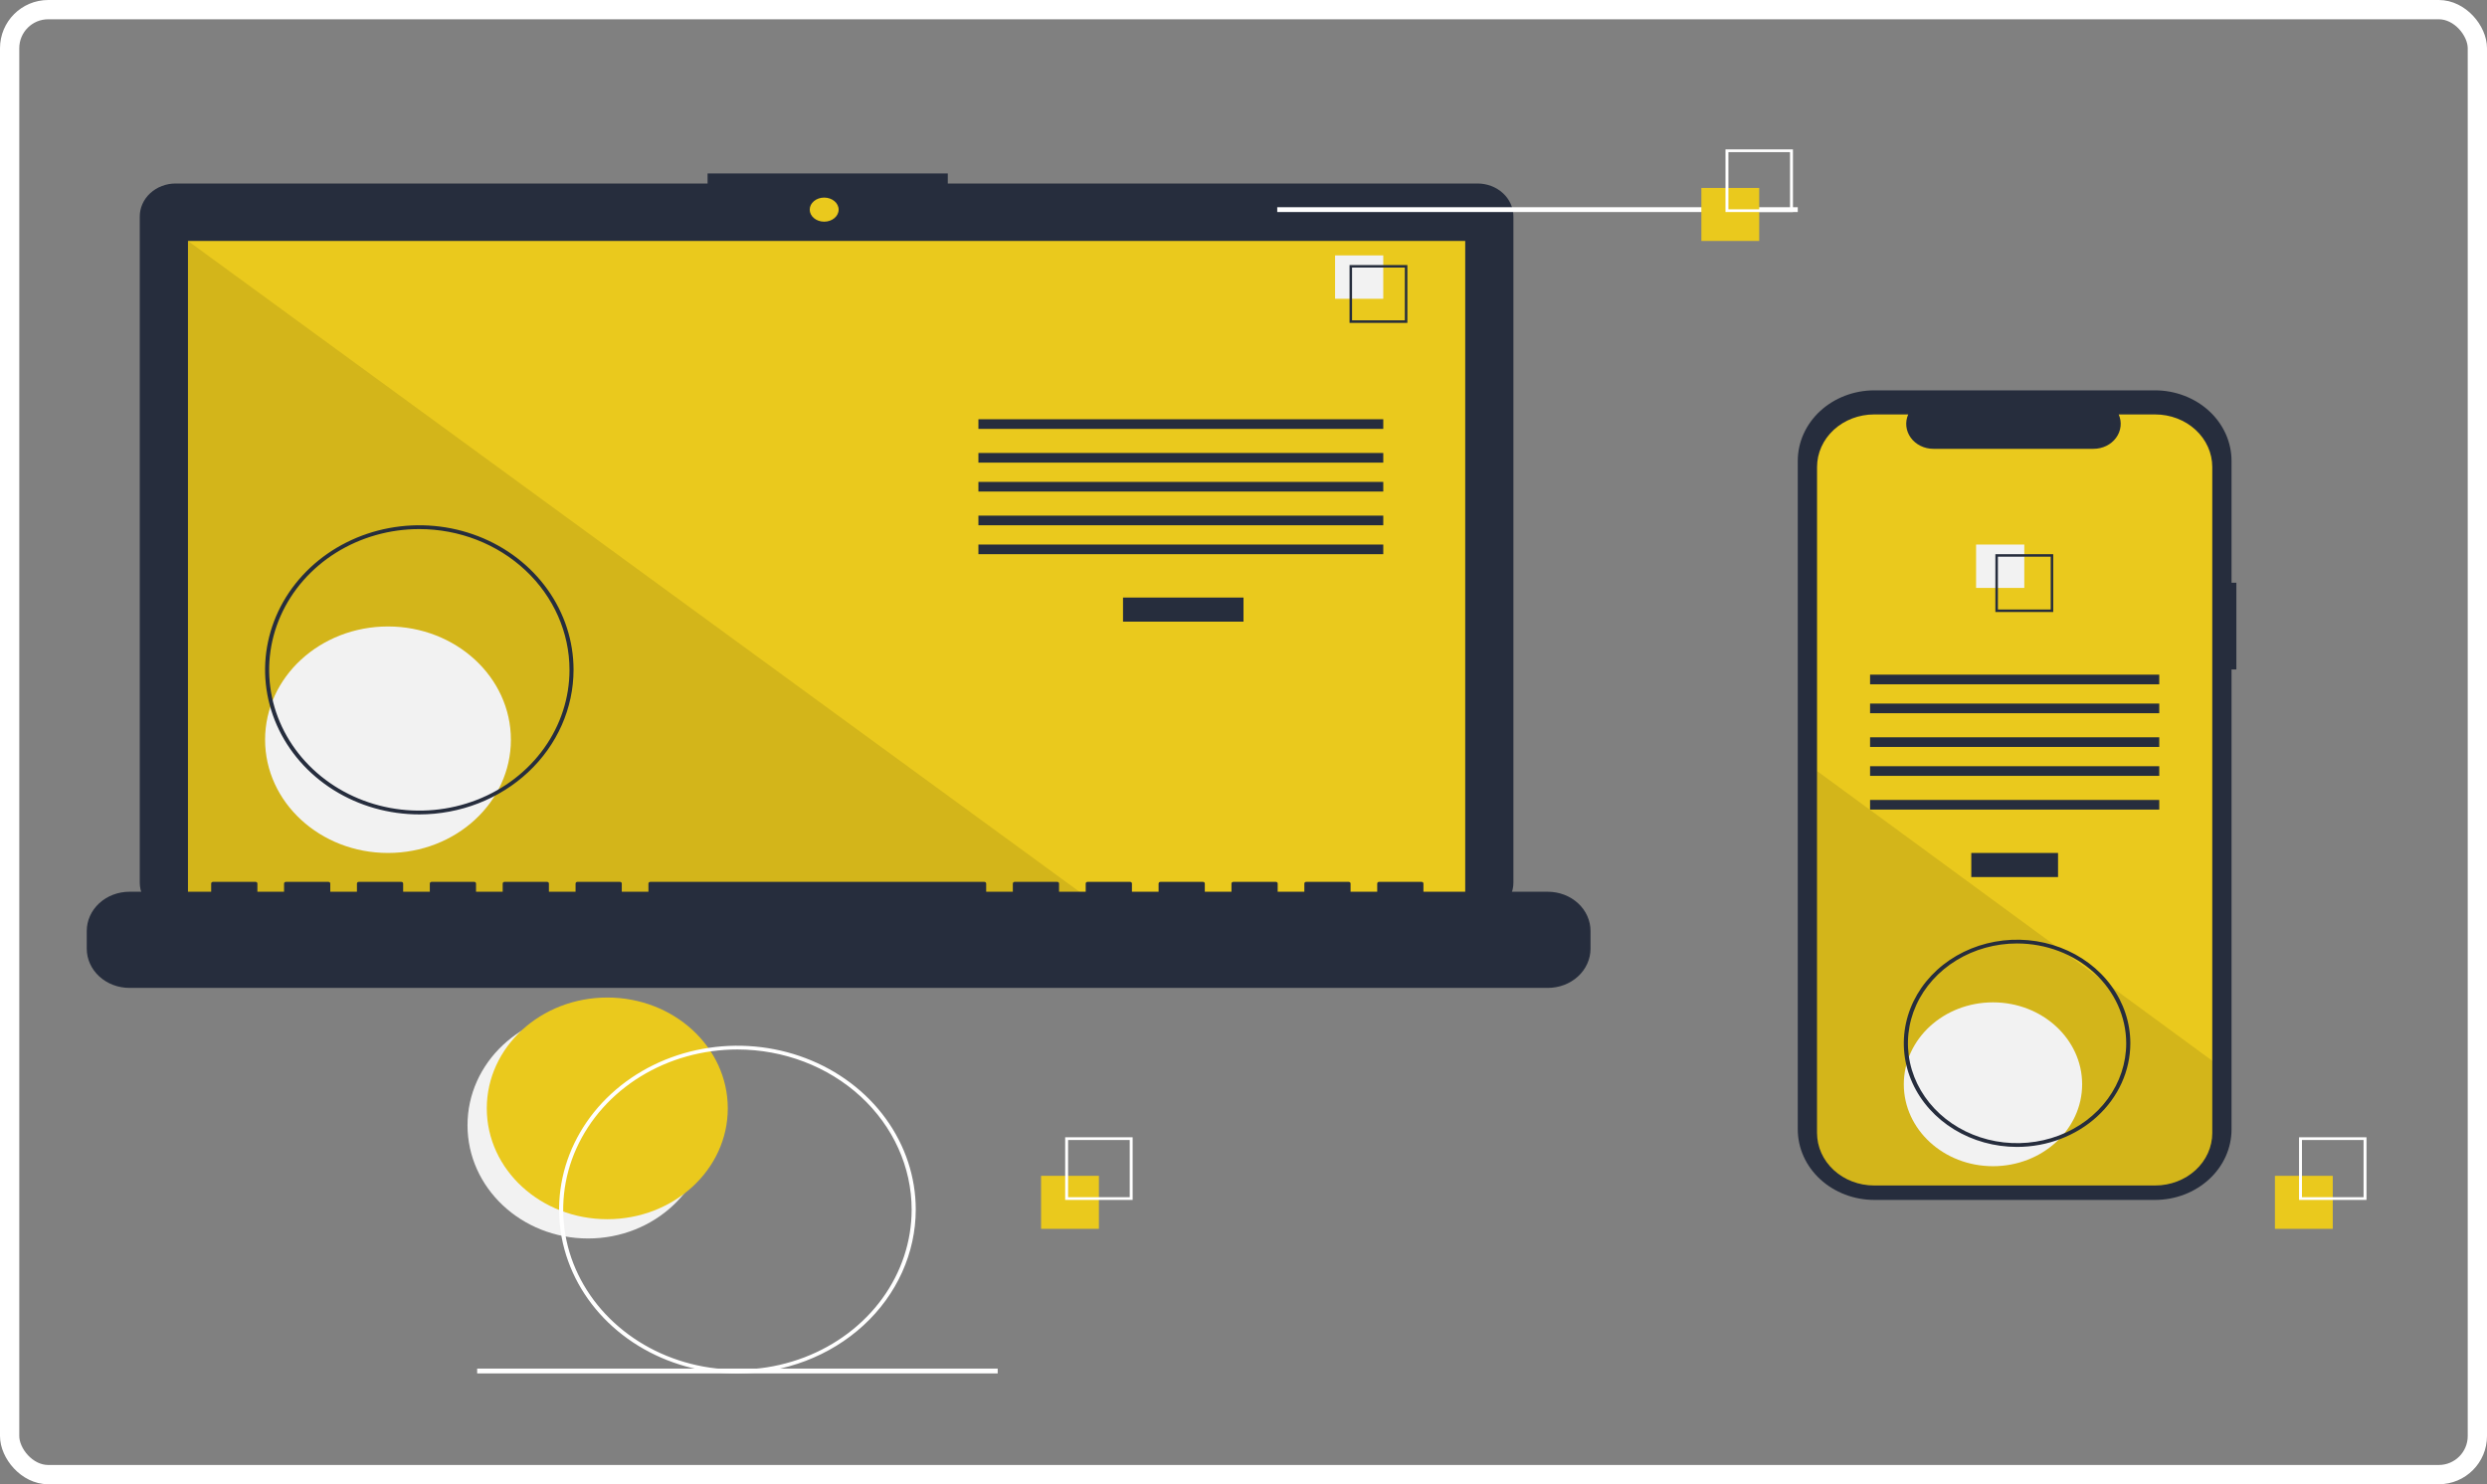 <svg width="516" height="308" viewBox="0 0 516 308" fill="none" xmlns="http://www.w3.org/2000/svg">
<rect x="0" y="0" width="516" height="308" fill="#808080" stroke="none"/>
<path d="M122 257C135.807 257 147 246.479 147 233.5C147 220.521 135.807 210 122 210C108.193 210 97 220.521 97 233.5C97 246.479 108.193 257 122 257Z" fill="#F2F2F2"/>
<path d="M126 253C139.807 253 151 242.703 151 230C151 217.297 139.807 207 126 207C112.193 207 101 217.297 101 230C101 242.703 112.193 253 126 253Z" fill="#EAC91D"/>
<path d="M306.565 38.081H196.647V36H146.806V38.081H36.435C35.459 38.081 34.492 38.258 33.59 38.601C32.688 38.944 31.868 39.447 31.178 40.081C30.487 40.716 29.94 41.469 29.566 42.297C29.192 43.126 29 44.014 29 44.911V183.17C29 184.982 29.783 186.719 31.178 188C32.572 189.28 34.463 190 36.435 190H306.565C308.537 190 310.428 189.28 311.822 188C313.217 186.719 314 184.982 314 183.17V44.911C314 44.014 313.808 43.126 313.434 42.297C313.06 41.469 312.513 40.716 311.822 40.081C311.132 39.447 310.312 38.944 309.41 38.601C308.508 38.258 307.541 38.081 306.565 38.081V38.081Z" fill="#262D3D"/>
<path d="M304 50H39V188H304V50Z" fill="#EAC91D"/>
<path d="M171 46C172.657 46 174 44.881 174 43.5C174 42.119 172.657 41 171 41C169.343 41 168 42.119 168 43.5C168 44.881 169.343 46 171 46Z" fill="#EAC91D"/>
<path opacity="0.1" d="M228 188H39V50L228 188Z" fill="black"/>
<path d="M80.5 177C94.583 177 106 166.479 106 153.5C106 140.521 94.583 130 80.5 130C66.417 130 55 140.521 55 153.5C55 166.479 66.417 177 80.5 177Z" fill="#F2F2F2"/>
<path d="M258 124H233V129H258V124Z" fill="#262D3D"/>
<path d="M287 87H203V89H287V87Z" fill="#262D3D"/>
<path d="M287 94H203V96H287V94Z" fill="#262D3D"/>
<path d="M287 100H203V102H287V100Z" fill="#262D3D"/>
<path d="M287 107H203V109H287V107Z" fill="#262D3D"/>
<path d="M287 113H203V115H287V113Z" fill="#262D3D"/>
<path d="M287 53H277V62H287V53Z" fill="#F2F2F2"/>
<path d="M292 67H280V55H292V67ZM280.522 66.478H291.478V55.522H280.522V66.478Z" fill="#262D3D"/>
<path d="M321.149 185.049H295.333V183.339C295.333 183.294 295.324 183.25 295.305 183.209C295.287 183.168 295.26 183.131 295.225 183.099C295.191 183.068 295.15 183.043 295.106 183.026C295.061 183.009 295.013 183 294.965 183H286.113C286.065 183 286.017 183.009 285.972 183.026C285.928 183.043 285.887 183.068 285.853 183.099C285.818 183.131 285.791 183.168 285.773 183.209C285.754 183.25 285.745 183.294 285.745 183.339V185.049H280.213V183.339C280.213 183.294 280.203 183.25 280.185 183.209C280.166 183.168 280.139 183.131 280.105 183.099C280.07 183.068 280.03 183.043 279.985 183.026C279.94 183.009 279.892 183 279.844 183H270.993C270.944 183 270.897 183.009 270.852 183.026C270.807 183.043 270.766 183.068 270.732 183.099C270.698 183.131 270.671 183.168 270.652 183.209C270.634 183.25 270.624 183.294 270.624 183.339V185.049H265.092V183.339C265.092 183.294 265.083 183.25 265.064 183.209C265.046 183.168 265.018 183.131 264.984 183.099C264.95 183.068 264.909 183.043 264.865 183.026C264.82 183.009 264.772 183 264.723 183H255.872C255.824 183 255.776 183.009 255.731 183.026C255.686 183.043 255.646 183.068 255.612 183.099C255.577 183.131 255.55 183.168 255.532 183.209C255.513 183.25 255.504 183.294 255.504 183.339V185.049H249.972V183.339C249.972 183.294 249.962 183.25 249.944 183.209C249.925 183.168 249.898 183.131 249.864 183.099C249.829 183.068 249.789 183.043 249.744 183.026C249.699 183.009 249.651 183 249.603 183H240.752C240.703 183 240.655 183.009 240.611 183.026C240.566 183.043 240.525 183.068 240.491 183.099C240.457 183.131 240.43 183.168 240.411 183.209C240.393 183.25 240.383 183.294 240.383 183.339V185.049H234.851V183.339C234.851 183.294 234.842 183.25 234.823 183.209C234.804 183.168 234.777 183.131 234.743 183.099C234.709 183.068 234.668 183.043 234.623 183.026C234.579 183.009 234.531 183 234.482 183H225.631C225.583 183 225.535 183.009 225.49 183.026C225.445 183.043 225.405 183.068 225.37 183.099C225.336 183.131 225.309 183.168 225.29 183.209C225.272 183.25 225.262 183.294 225.262 183.339V185.049H219.731V183.339C219.731 183.294 219.721 183.25 219.702 183.209C219.684 183.168 219.657 183.131 219.622 183.099C219.588 183.068 219.548 183.043 219.503 183.026C219.458 183.009 219.41 183 219.362 183H210.511C210.462 183 210.414 183.009 210.37 183.026C210.325 183.043 210.284 183.068 210.25 183.099C210.216 183.131 210.188 183.168 210.17 183.209C210.151 183.25 210.142 183.294 210.142 183.339V185.049H204.61V183.339C204.61 183.294 204.6 183.25 204.582 183.209C204.563 183.168 204.536 183.131 204.502 183.099C204.468 183.068 204.427 183.043 204.382 183.026C204.338 183.009 204.29 183 204.241 183H134.908C134.859 183 134.811 183.009 134.767 183.026C134.722 183.043 134.681 183.068 134.647 183.099C134.613 183.131 134.586 183.168 134.567 183.209C134.549 183.25 134.539 183.294 134.539 183.339V185.049H129.007V183.339C129.007 183.294 128.998 183.25 128.979 183.209C128.96 183.168 128.933 183.131 128.899 183.099C128.865 183.068 128.824 183.043 128.779 183.026C128.735 183.009 128.687 183 128.638 183H119.787C119.739 183 119.691 183.009 119.646 183.026C119.601 183.043 119.561 183.068 119.526 183.099C119.492 183.131 119.465 183.168 119.447 183.209C119.428 183.25 119.418 183.294 119.418 183.339V185.049H113.887V183.339C113.887 183.294 113.877 183.25 113.858 183.209C113.84 183.168 113.813 183.131 113.779 183.099C113.744 183.068 113.704 183.043 113.659 183.026C113.614 183.009 113.566 183 113.518 183H104.667C104.618 183 104.57 183.009 104.526 183.026C104.481 183.043 104.44 183.068 104.406 183.099C104.372 183.131 104.344 183.168 104.326 183.209C104.307 183.25 104.298 183.294 104.298 183.339V185.049H98.766V183.339C98.766 183.294 98.756 183.25 98.738 183.209C98.719 183.168 98.692 183.131 98.658 183.099C98.624 183.068 98.583 183.043 98.538 183.026C98.493 183.009 98.446 183 98.397 183H89.546C89.498 183 89.45 183.009 89.405 183.026C89.36 183.043 89.32 183.068 89.285 183.099C89.251 183.131 89.224 183.168 89.205 183.209C89.187 183.25 89.177 183.294 89.177 183.339V185.049H83.645V183.339C83.645 183.294 83.636 183.25 83.617 183.209C83.599 183.168 83.572 183.131 83.537 183.099C83.503 183.068 83.463 183.043 83.418 183.026C83.373 183.009 83.325 183 83.277 183H74.425C74.377 183 74.329 183.009 74.284 183.026C74.24 183.043 74.199 183.068 74.165 183.099C74.13 183.131 74.103 183.168 74.085 183.209C74.066 183.25 74.057 183.294 74.057 183.339V185.049H68.525V183.339C68.525 183.294 68.515 183.25 68.497 183.209C68.478 183.168 68.451 183.131 68.417 183.099C68.383 183.068 68.342 183.043 68.297 183.026C68.252 183.009 68.204 183 68.156 183H59.305C59.257 183 59.209 183.009 59.164 183.026C59.119 183.043 59.078 183.068 59.044 183.099C59.01 183.131 58.983 183.168 58.964 183.209C58.946 183.25 58.936 183.294 58.936 183.339V185.049H53.404V183.339C53.404 183.294 53.395 183.25 53.376 183.209C53.358 183.168 53.331 183.131 53.296 183.099C53.262 183.068 53.221 183.043 53.177 183.026C53.132 183.009 53.084 183 53.035 183H44.184C44.136 183 44.088 183.009 44.043 183.026C43.998 183.043 43.958 183.068 43.924 183.099C43.889 183.131 43.862 183.168 43.844 183.209C43.825 183.25 43.816 183.294 43.816 183.339V185.049H26.851C24.504 185.049 22.252 185.906 20.592 187.432C18.933 188.958 18 191.027 18 193.185V196.864C18 199.022 18.933 201.091 20.592 202.617C22.252 204.143 24.504 205 26.851 205H321.149C323.496 205 325.748 204.143 327.408 202.617C329.067 201.091 330 199.022 330 196.864V193.185C330 191.027 329.067 188.958 327.408 187.432C325.748 185.906 323.496 185.049 321.149 185.049Z" fill="#262D3D"/>
<path d="M87 169C80.671 169 74.484 167.241 69.222 163.944C63.959 160.648 59.858 155.962 57.436 150.481C55.014 144.999 54.38 138.967 55.615 133.147C56.85 127.328 59.897 121.982 64.373 117.787C68.848 113.591 74.55 110.734 80.757 109.576C86.965 108.419 93.399 109.013 99.246 111.284C105.093 113.554 110.091 117.399 113.607 122.333C117.123 127.266 119 133.067 119 139C118.99 146.954 115.616 154.579 109.617 160.203C103.618 165.827 95.484 168.991 87 169ZM87 109.789C80.838 109.789 74.814 111.503 69.69 114.712C64.566 117.922 60.572 122.484 58.214 127.822C55.856 133.159 55.239 139.032 56.441 144.699C57.643 150.365 60.611 155.57 64.968 159.655C69.326 163.74 74.877 166.522 80.921 167.649C86.965 168.776 93.23 168.198 98.924 165.987C104.617 163.776 109.483 160.032 112.907 155.229C116.331 150.425 118.158 144.777 118.158 139C118.149 131.256 114.863 123.831 109.022 118.355C103.18 112.879 95.261 109.798 87 109.789V109.789Z" fill="#262D3D"/>
<path d="M373 43H265V44H373V43Z" fill="white"/>
<path d="M207 284H99V285H207V284Z" fill="white"/>
<path d="M228 244H216V255H228V244Z" fill="#EAC91D"/>
<path d="M235 249H221V236H235V249ZM221.609 248.435H234.391V236.565H221.609V248.435Z" fill="white"/>
<path d="M365 39H353V50H365V39Z" fill="#EAC91D"/>
<path d="M372 44H358V31H372V44ZM358.609 43.435H371.391V31.565H358.609V43.435Z" fill="white"/>
<path d="M484 244H472V255H484V244Z" fill="#EAC91D"/>
<path d="M491 249H477V236H491V249ZM477.609 248.435H490.391V236.565H477.609V248.435Z" fill="white"/>
<path d="M464 120.923H462.997V95.636C462.997 93.714 462.586 91.811 461.787 90.035C460.988 88.259 459.817 86.646 458.341 85.287C456.864 83.928 455.111 82.85 453.182 82.114C451.254 81.379 449.186 81 447.098 81H388.899C386.811 81 384.744 81.379 382.815 82.114C380.886 82.85 379.133 83.928 377.657 85.287C376.18 86.646 375.009 88.259 374.21 90.035C373.411 91.811 373 93.714 373 95.636V234.364C373 236.286 373.411 238.189 374.21 239.965C375.009 241.741 376.18 243.354 377.657 244.713C379.133 246.072 380.886 247.15 382.815 247.886C384.744 248.621 386.811 249 388.899 249H447.098C449.186 249 451.254 248.621 453.182 247.886C455.111 247.15 456.864 246.072 458.341 244.713C459.817 243.354 460.988 241.741 461.787 239.965C462.586 238.189 462.997 236.286 462.997 234.364V138.923H464V120.923Z" fill="#262D3D"/>
<path d="M459 96.902V235.094C459.001 237.986 457.753 240.76 455.533 242.805C453.313 244.85 450.301 245.999 447.161 246H388.839C385.699 245.999 382.687 244.85 380.467 242.805C378.246 240.76 376.999 237.986 377 235.094V96.902C377 94.01 378.248 91.238 380.468 89.193C382.688 87.149 385.699 86 388.839 86H395.915C395.567 86.787 395.434 87.64 395.528 88.485C395.622 89.33 395.941 90.14 396.456 90.845C396.97 91.55 397.665 92.128 398.479 92.527C399.293 92.926 400.202 93.135 401.124 93.135H434.376C435.298 93.135 436.206 92.926 437.02 92.527C437.835 92.128 438.529 91.55 439.044 90.845C439.559 90.14 439.877 89.33 439.971 88.485C440.066 87.64 439.933 86.787 439.585 86H447.161C450.301 86 453.312 87.149 455.532 89.193C457.752 91.238 459 94.01 459 96.902V96.902Z" fill="#EAC91D"/>
<path d="M427 177H409V182H427V177Z" fill="#262D3D"/>
<path d="M448 140H388V142H448V140Z" fill="#262D3D"/>
<path d="M448 146H388V148H448V146Z" fill="#262D3D"/>
<path d="M448 153H388V155H448V153Z" fill="#262D3D"/>
<path d="M448 159H388V161H448V159Z" fill="#262D3D"/>
<path d="M448 166H388V168H448V166Z" fill="#262D3D"/>
<path d="M420 113H410V122H420V113Z" fill="#F2F2F2"/>
<path d="M414 115V127H426V115H414ZM425.479 126.479H414.521V115.521H425.479V126.479Z" fill="#262D3D"/>
<path opacity="0.1" d="M459 220.131V235.007C459.001 237.922 457.753 240.718 455.533 242.779C453.313 244.841 450.301 245.999 447.161 246H388.839C385.699 245.999 382.687 244.841 380.467 242.779C378.246 240.718 376.999 237.922 377 235.007V160L426.135 196.03L426.976 196.647L436.116 203.347L436.97 203.976L459 220.131Z" fill="black"/>
<path d="M413.5 242C423.717 242 432 234.389 432 225C432 215.611 423.717 208 413.5 208C403.283 208 395 215.611 395 225C395 234.389 403.283 242 413.5 242Z" fill="#F2F2F2"/>
<path d="M153 285C145.682 285 138.529 283.006 132.444 279.27C126.359 275.534 121.617 270.224 118.816 264.011C116.016 257.799 115.283 250.962 116.711 244.367C118.139 237.772 121.663 231.713 126.837 226.958C132.012 222.203 138.604 218.965 145.782 217.653C152.959 216.341 160.398 217.015 167.159 219.588C173.92 222.161 179.699 226.519 183.764 232.111C187.83 237.702 190 244.275 190 251C189.989 260.014 186.087 268.656 179.151 275.03C172.214 281.404 162.81 284.99 153 285ZM153 217.782C145.85 217.782 138.861 219.73 132.916 223.38C126.972 227.03 122.338 232.218 119.602 238.288C116.866 244.358 116.15 251.037 117.545 257.481C118.94 263.924 122.383 269.843 127.439 274.489C132.494 279.135 138.935 282.298 145.948 283.58C152.96 284.862 160.228 284.204 166.834 281.69C173.439 279.176 179.085 274.918 183.057 269.455C187.029 263.992 189.149 257.57 189.149 251C189.139 242.193 185.327 233.75 178.55 227.522C171.773 221.295 162.584 217.792 153 217.782V217.782Z" fill="white"/>
<path d="M418.5 238C413.852 238 409.309 236.739 405.444 234.377C401.58 232.014 398.568 228.656 396.789 224.728C395.01 220.799 394.545 216.476 395.452 212.306C396.358 208.135 398.596 204.304 401.883 201.297C405.17 198.29 409.357 196.243 413.915 195.413C418.474 194.584 423.199 195.009 427.493 196.637C431.787 198.264 435.457 201.02 438.04 204.555C440.622 208.091 442 212.248 442 216.5C441.993 222.2 439.515 227.665 435.109 231.696C430.704 235.726 424.73 237.994 418.5 238V238ZM418.5 195.782C414.021 195.782 409.643 196.997 405.919 199.273C402.195 201.55 399.292 204.786 397.578 208.571C395.864 212.357 395.416 216.523 396.29 220.542C397.163 224.561 399.32 228.252 402.487 231.15C405.654 234.047 409.689 236.021 414.082 236.82C418.475 237.62 423.028 237.209 427.166 235.641C431.304 234.073 434.841 231.418 437.329 228.01C439.817 224.603 441.145 220.598 441.145 216.5C441.139 211.007 438.751 205.741 434.505 201.857C430.26 197.973 424.504 195.788 418.5 195.782Z" fill="#262D3D"/>
<rect x="2" y="2" width="512" height="304" rx="8" stroke="white" stroke-width="4"/>
</svg>
